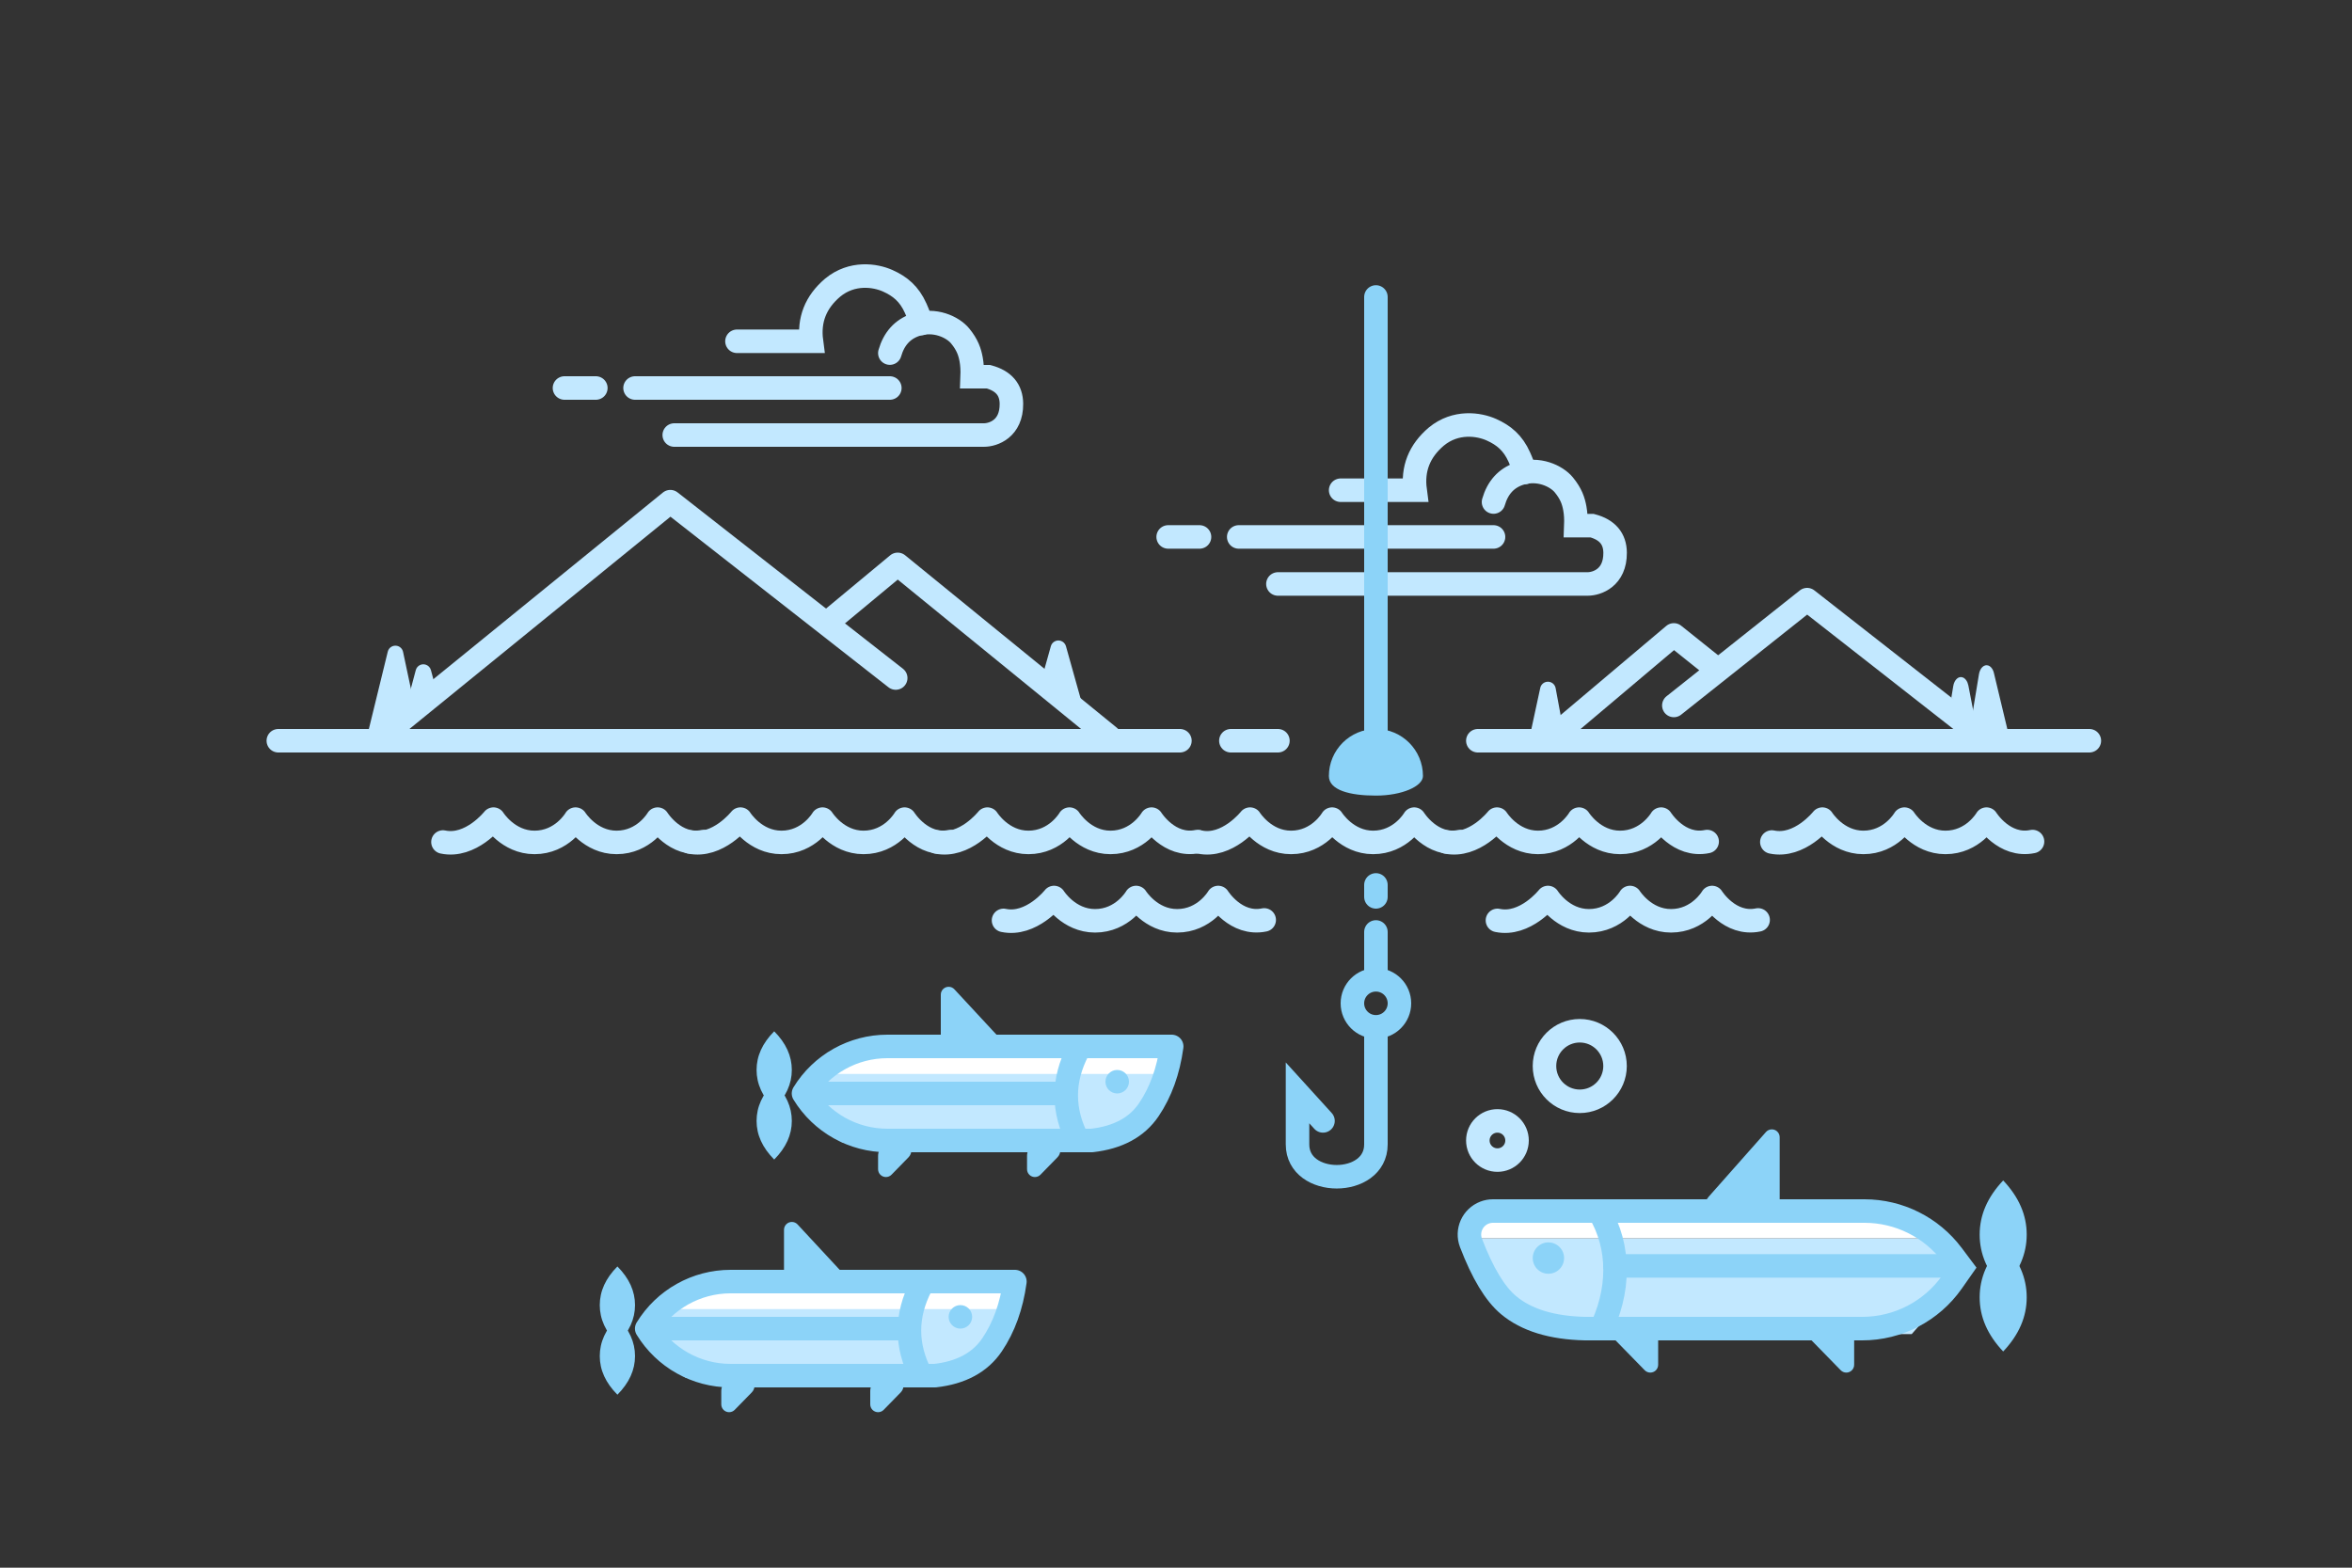 <svg width="300" height="200" viewBox="0 0 300 200" fill="none" xmlns="http://www.w3.org/2000/svg">
<rect x="0" y="0" width="300" height="200" fill="#333333" stroke="none"/>
<g clip-path="url(#clip0_5337_134)">
<path d="M253.5 94.5L230.5 76.5L213.5 90" stroke="#C2E8FF" stroke-width="3" stroke-linecap="round" stroke-linejoin="round"/>
<path d="M218.5 85L213.5 81L197.5 94.5" stroke="#C2E8FF" stroke-width="3" stroke-linecap="round" stroke-linejoin="round"/>
<path d="M266.5 94.5H188.5" stroke="#C2E8FF" stroke-width="3" stroke-linecap="round"/>
<path fill-rule="evenodd" clip-rule="evenodd" d="M252.054 92.554L248.896 89.003L249.14 87.524C249.273 86.715 249.816 86.222 250.352 86.423C250.697 86.553 250.97 86.95 251.07 87.465L252.054 92.554Z" fill="#C2E8FF"/>
<path fill-rule="evenodd" clip-rule="evenodd" d="M256.361 94.359L254.092 94.177L251.481 91.701L252.418 86.014C252.551 85.204 253.094 84.711 253.63 84.912C253.975 85.042 254.248 85.439 254.348 85.955L256.361 94.359Z" fill="#C2E8FF"/>
<path fill-rule="evenodd" clip-rule="evenodd" d="M196.461 87.76L194.898 95L199.094 91.415L198.422 87.788C198.322 87.245 197.8 86.887 197.257 86.987C196.86 87.061 196.547 87.365 196.461 87.76Z" fill="#C2E8FF"/>
<path d="M157 94.5H163" stroke="#C2E8FF" stroke-width="3" stroke-linecap="round"/>
<path d="M35.5 94.5H150.5" stroke="#C2E8FF" stroke-width="3" stroke-linecap="round"/>
<path fill-rule="evenodd" clip-rule="evenodd" d="M51.41 83.163L52.696 89.215L46.727 94.322L49.461 83.134C49.592 82.597 50.133 82.269 50.669 82.4C51.042 82.491 51.33 82.788 51.41 83.163Z" fill="#C2E8FF"/>
<path fill-rule="evenodd" clip-rule="evenodd" d="M135.963 82.439L138.5 91.5L132.885 86.553L134.037 82.439C134.186 81.907 134.738 81.597 135.27 81.746C135.606 81.84 135.869 82.103 135.963 82.439Z" fill="#C2E8FF"/>
<path fill-rule="evenodd" clip-rule="evenodd" d="M54.966 85.491L55.801 88.621L54.853 89.368H52L53.034 85.491C53.176 84.957 53.724 84.64 54.258 84.782C54.604 84.875 54.874 85.145 54.966 85.491Z" fill="#C2E8FF"/>
<path d="M48 94.5L85.5 64L114.25 86.5" stroke="#C2E8FF" stroke-width="3" stroke-linecap="round" stroke-linejoin="round"/>
<path d="M105.5 79.472L114.5 72L141.5 94" stroke="#C2E8FF" stroke-width="3" stroke-linecap="round" stroke-linejoin="round"/>
<path d="M94 43.54H103.5C103.139 40.814 104.041 38.533 106.204 36.697C108.688 34.651 111.637 35.109 113.22 35.816C114.804 36.522 115.98 37.492 116.796 39.323C117.141 40.094 117.376 40.746 117.5 41.28" stroke="#C2E8FF" stroke-width="3" stroke-linecap="round"/>
<path d="M113.5 45.047C114.028 43.212 115.111 42.012 116.75 41.447C119.209 40.6 121.54 41.728 122.471 42.863C123.402 43.998 123.698 44.91 123.873 45.861C123.99 46.496 124.033 47.229 124 48.062H126.082C128.018 48.578 128.994 49.73 129.008 51.517C129.032 54.706 126.695 55.5 125.5 55.5H86" stroke="#C2E8FF" stroke-width="3" stroke-linecap="round"/>
<path d="M81 49.5H113.5" stroke="#C2E8FF" stroke-width="3" stroke-linecap="round"/>
<path d="M72 49.5H76" stroke="#C2E8FF" stroke-width="3" stroke-linecap="round"/>
<path d="M171 62.54H180.5C180.139 59.814 181.041 57.533 183.204 55.697C185.688 53.651 188.637 54.109 190.22 54.816C191.804 55.522 192.98 56.492 193.796 58.323C194.141 59.094 194.376 59.746 194.5 60.28" stroke="#C2E8FF" stroke-width="3" stroke-linecap="round"/>
<path d="M190.5 64.047C191.028 62.212 192.111 61.012 193.75 60.447C196.209 59.6 198.54 60.728 199.471 61.863C200.402 62.998 200.698 63.91 200.873 64.861C200.99 65.496 201.033 66.229 201 67.062H203.082C205.018 67.578 205.994 68.73 206.008 70.517C206.032 73.706 203.695 74.5 202.5 74.5H163" stroke="#C2E8FF" stroke-width="3" stroke-linecap="round"/>
<path d="M158 68.5H190.5" stroke="#C2E8FF" stroke-width="3" stroke-linecap="round"/>
<path d="M149 68.5H153" stroke="#C2E8FF" stroke-width="3" stroke-linecap="round"/>
<path d="M175.5 118.895V124.92" stroke="#8CD3F8" stroke-width="3" stroke-linecap="round"/>
<path d="M175.5 112.895V114.42" stroke="#8CD3F8" stroke-width="3" stroke-linecap="round"/>
<path d="M175.5 37.886V93.421" stroke="#8CD3F8" stroke-width="3" stroke-linecap="round"/>
<path d="M175.5 131C177.157 131 178.5 129.657 178.5 128C178.5 126.343 177.157 125 175.5 125C173.843 125 172.5 126.343 172.5 128C172.5 129.657 173.843 131 175.5 131Z" stroke="#8CD3F8" stroke-width="3"/>
<path d="M175.5 131.5C175.5 137.5 175.5 142.333 175.5 146C175.5 151.5 165.5 151.5 165.5 146C165.5 142.333 165.5 140.141 165.5 139.424L168.75 143" stroke="#8CD3F8" stroke-width="3" stroke-linecap="round"/>
<path fill-rule="evenodd" clip-rule="evenodd" d="M175.5 101.5C178.814 101.5 181.5 100.314 181.5 99C181.5 95.686 178.814 93 175.5 93C172.186 93 169.5 95.686 169.5 99C169.5 100.814 172.186 101.5 175.5 101.5Z" fill="#8CD3F8"/>
<path d="M89.751 107.361C86.129 108.115 83.881 104.5 83.881 104.5H83.876C83.876 104.5 82.162 107.473 78.64 107.473C75.265 107.473 73.413 104.5 73.413 104.5H73.407C73.407 104.5 71.695 107.473 68.174 107.473C64.797 107.473 62.947 104.5 62.947 104.5H62.941C62.941 104.5 60.044 108.174 56.5 107.421" stroke="#C2E8FF" stroke-width="3" stroke-linecap="round" stroke-linejoin="round"/>
<path d="M121.251 107.361C117.629 108.115 115.381 104.5 115.381 104.5H115.377C115.377 104.5 113.662 107.473 110.14 107.473C106.765 107.473 104.913 104.5 104.913 104.5H104.907C104.907 104.5 103.196 107.473 99.674 107.473C96.297 107.473 94.447 104.5 94.447 104.5H94.441C94.441 104.5 91.544 108.174 88 107.421" stroke="#C2E8FF" stroke-width="3" stroke-linecap="round" stroke-linejoin="round"/>
<path d="M152.751 107.361C149.129 108.115 146.881 104.5 146.881 104.5H146.877C146.877 104.5 145.162 107.473 141.64 107.473C138.265 107.473 136.413 104.5 136.413 104.5H136.407C136.407 104.5 134.696 107.473 131.174 107.473C127.798 107.473 125.947 104.5 125.947 104.5H125.941C125.941 104.5 123.044 108.174 119.5 107.421" stroke="#C2E8FF" stroke-width="3" stroke-linecap="round" stroke-linejoin="round"/>
<path d="M186.251 107.361C182.629 108.115 180.381 104.5 180.381 104.5H180.377C180.377 104.5 178.662 107.473 175.14 107.473C171.765 107.473 169.913 104.5 169.913 104.5H169.907C169.907 104.5 168.196 107.473 164.674 107.473C161.298 107.473 159.447 104.5 159.447 104.5H159.441C159.441 104.5 156.544 108.174 153 107.421" stroke="#C2E8FF" stroke-width="3" stroke-linecap="round" stroke-linejoin="round"/>
<path d="M217.751 107.361C214.129 108.115 211.881 104.5 211.881 104.5H211.877C211.877 104.5 210.162 107.473 206.64 107.473C203.265 107.473 201.413 104.5 201.413 104.5H201.407C201.407 104.5 199.696 107.473 196.174 107.473C192.798 107.473 190.947 104.5 190.947 104.5H190.941C190.941 104.5 188.044 108.174 184.5 107.421" stroke="#C2E8FF" stroke-width="3" stroke-linecap="round" stroke-linejoin="round"/>
<path d="M161.251 117.361C157.629 118.115 155.381 114.5 155.381 114.5H155.377C155.377 114.5 153.662 117.473 150.14 117.473C146.765 117.473 144.913 114.5 144.913 114.5H144.907C144.907 114.5 143.196 117.473 139.674 117.473C136.298 117.473 134.447 114.5 134.447 114.5H134.441C134.441 114.5 131.544 118.174 128 117.421" stroke="#C2E8FF" stroke-width="3" stroke-linecap="round" stroke-linejoin="round"/>
<path d="M259.251 107.361C255.629 108.115 253.381 104.5 253.381 104.5H253.377C253.377 104.5 251.662 107.473 248.14 107.473C244.765 107.473 242.913 104.5 242.913 104.5H242.907C242.907 104.5 241.196 107.473 237.674 107.473C234.298 107.473 232.447 104.5 232.447 104.5H232.441C232.441 104.5 229.544 108.174 226 107.421" stroke="#C2E8FF" stroke-width="3" stroke-linecap="round" stroke-linejoin="round"/>
<path d="M224.251 117.361C220.629 118.115 218.381 114.5 218.381 114.5H218.377C218.377 114.5 216.662 117.473 213.14 117.473C209.765 117.473 207.913 114.5 207.913 114.5H207.907C207.907 114.5 206.196 117.473 202.674 117.473C199.298 117.473 197.447 114.5 197.447 114.5H197.441C197.441 114.5 194.544 118.174 191 117.421" stroke="#C2E8FF" stroke-width="3" stroke-linecap="round" stroke-linejoin="round"/>
<path fill-rule="evenodd" clip-rule="evenodd" d="M187.475 155.869H242.724L246.124 158H187.136V156.941L187.475 155.869Z" fill="white"/>
<path d="M191 148C192.381 148 193.5 146.881 193.5 145.5C193.5 144.119 192.381 143 191 143C189.619 143 188.5 144.119 188.5 145.5C188.5 146.881 189.619 148 191 148Z" stroke="#C2E8FF" stroke-width="3"/>
<path d="M201.5 140.5C203.985 140.5 206 138.485 206 136C206 133.515 203.985 131.5 201.5 131.5C199.015 131.5 197 133.515 197 136C197 138.485 199.015 140.5 201.5 140.5Z" stroke="#C2E8FF" stroke-width="3"/>
<path fill-rule="evenodd" clip-rule="evenodd" d="M186.781 158H246.151L248.432 160L249.528 163.736L243.838 170.203H197.884L193.13 167.916L190.064 165.149L186.781 158Z" fill="#C2E8FF"/>
<path fill-rule="evenodd" clip-rule="evenodd" d="M190.428 154.5H237.814C242.222 154.5 246.373 156.577 249.017 160.105L250.25 161.75L248.998 163.536C246.377 167.274 242.099 169.5 237.534 169.5H202.166C197.932 169.403 194.679 168.401 192.408 166.496C190.689 165.054 189.095 162.412 187.626 158.571C187.034 157.024 187.809 155.29 189.357 154.698C189.699 154.567 190.062 154.5 190.428 154.5Z" stroke="#8CD3F8" stroke-width="3"/>
<path fill-rule="evenodd" clip-rule="evenodd" d="M252.508 157.508C252.508 155.026 253.488 152.737 255.508 150.597C257.528 152.737 258.508 155.026 258.508 157.508C258.508 159.989 257.528 162.279 255.508 164.418C253.488 162.279 252.508 159.989 252.508 157.508Z" fill="#8CD3F8"/>
<path fill-rule="evenodd" clip-rule="evenodd" d="M252.508 165.508C252.508 167.989 253.488 170.278 255.508 172.418C257.528 170.278 258.508 167.989 258.508 165.508C258.508 163.026 257.528 160.737 255.508 158.597C253.488 160.737 252.508 163.026 252.508 165.508Z" fill="#8CD3F8"/>
<path fill-rule="evenodd" clip-rule="evenodd" d="M227 145.081V154C227 155.105 226.104 156 225 156H219.441C218.336 156 217.441 155.105 217.441 154C217.441 153.512 217.62 153.04 217.943 152.674L225.251 144.418C225.617 144.005 226.249 143.966 226.663 144.332C226.877 144.522 227 144.795 227 145.081Z" fill="#8CD3F8"/>
<path fill-rule="evenodd" clip-rule="evenodd" d="M211.5 174.111V170C211.5 168.895 210.605 168 209.5 168H207.317C206.344 168 205.556 168.789 205.556 169.762C205.556 170.222 205.735 170.663 206.057 170.992L209.785 174.809C210.17 175.204 210.804 175.212 211.199 174.826C211.391 174.638 211.5 174.38 211.5 174.111Z" fill="#8CD3F8"/>
<path fill-rule="evenodd" clip-rule="evenodd" d="M236.5 174.111V170C236.5 168.895 235.605 168 234.5 168H232.317C231.344 168 230.556 168.789 230.556 169.762C230.556 170.222 230.735 170.663 231.057 170.992L234.785 174.809C235.17 175.204 235.804 175.212 236.199 174.826C236.391 174.638 236.5 174.38 236.5 174.111Z" fill="#8CD3F8"/>
<path d="M204 154.597C205.333 156.866 206 159.333 206 162C206 164.667 205.333 167.333 204 170" stroke="#8CD3F8" stroke-width="3"/>
<path d="M206 161.5H249.5" stroke="#8CD3F8" stroke-width="3" stroke-linecap="round"/>
<path d="M197.5 162.5C198.605 162.5 199.5 161.605 199.5 160.5C199.5 159.395 198.605 158.5 197.5 158.5C196.395 158.5 195.5 159.395 195.5 160.5C195.5 161.605 196.395 162.5 197.5 162.5Z" fill="#8CD3F8"/>
<path fill-rule="evenodd" clip-rule="evenodd" d="M103.808 137.755L108.091 133.973L149.441 132.988L147.866 138.318L103.808 137.755Z" fill="white"/>
<path fill-rule="evenodd" clip-rule="evenodd" d="M103.355 138.505C104.205 137.511 104.732 137.011 104.937 137.005C105.142 136.998 119.648 136.998 148.456 137.005L148.812 138.505L146.264 143.418L138.86 145.792C126.273 145.833 116.814 145.922 110.483 146.059L107.397 145.737L104.508 143.418L103.355 138.505Z" fill="#C2E8FF"/>
<path fill-rule="evenodd" clip-rule="evenodd" d="M149.451 133.5H113.186C108.818 133.5 104.765 135.773 102.488 139.5C104.765 143.227 108.818 145.5 113.186 145.5H139.265C142.601 145.12 145.026 143.809 146.538 141.567C148.051 139.325 149.022 136.636 149.451 133.5Z" stroke="#8CD3F8" stroke-width="3" stroke-linecap="round" stroke-linejoin="round"/>
<path fill-rule="evenodd" clip-rule="evenodd" d="M100.997 136.5C100.997 134.729 100.263 133.096 98.75 131.569C97.237 133.096 96.502 134.729 96.502 136.5C96.502 138.271 97.237 139.904 98.75 141.431C100.263 139.904 100.997 138.271 100.997 136.5Z" fill="#8CD3F8"/>
<path fill-rule="evenodd" clip-rule="evenodd" d="M100.997 143C100.997 144.771 100.263 146.404 98.75 147.931C97.237 146.404 96.502 144.771 96.502 143C96.502 141.229 97.237 139.596 98.75 138.069C100.263 139.596 100.997 141.229 100.997 143Z" fill="#8CD3F8"/>
<path fill-rule="evenodd" clip-rule="evenodd" d="M120 126.891V134H128.958L121.733 126.211C121.357 125.806 120.725 125.783 120.32 126.158C120.116 126.347 120 126.613 120 126.891Z" fill="#8CD3F8"/>
<path fill-rule="evenodd" clip-rule="evenodd" d="M131 149.163V147.5C131 146.395 131.895 145.5 133 145.5H133.988C134.683 145.5 135.246 146.063 135.246 146.758C135.246 147.087 135.117 147.402 134.888 147.637L132.715 149.862C132.329 150.257 131.696 150.265 131.301 149.879C131.109 149.691 131 149.433 131 149.163Z" fill="#8CD3F8"/>
<path fill-rule="evenodd" clip-rule="evenodd" d="M112 149.163V147.5C112 146.395 112.895 145.5 114 145.5H114.988C115.683 145.5 116.246 146.063 116.246 146.758C116.246 147.087 116.117 147.402 115.888 147.637L113.715 149.862C113.329 150.257 112.696 150.265 112.301 149.879C112.109 149.691 112 149.433 112 149.163Z" fill="#8CD3F8"/>
<path d="M137.5 134C136.5 135.917 136 137.833 136 139.75C136 141.667 136.5 143.583 137.5 145.5" stroke="#8CD3F8" stroke-width="3"/>
<path d="M135 139.5H103.5" stroke="#8CD3F8" stroke-width="3" stroke-linecap="round"/>
<path d="M142.5 139.5C141.672 139.5 141 138.828 141 138C141 137.172 141.672 136.5 142.5 136.5C143.328 136.5 144 137.172 144 138C144 138.828 143.328 139.5 142.5 139.5Z" fill="#8CD3F8"/>
<path fill-rule="evenodd" clip-rule="evenodd" d="M83.808 167.755L88.091 163.973L129.441 162.988L127.866 168.318L83.808 167.755Z" fill="white"/>
<path fill-rule="evenodd" clip-rule="evenodd" d="M83.355 168.505C84.205 167.511 84.733 167.011 84.937 167.005C85.142 166.998 99.648 166.998 128.456 167.005L128.812 168.505L126.264 173.418L118.86 175.792C106.273 175.833 96.814 175.922 90.483 176.059L87.397 175.737L84.508 173.418L83.355 168.505Z" fill="#C2E8FF"/>
<path fill-rule="evenodd" clip-rule="evenodd" d="M129.451 163.5H93.186C88.818 163.5 84.765 165.773 82.488 169.5C84.765 173.227 88.818 175.5 93.186 175.5H119.265C122.601 175.12 125.026 173.809 126.538 171.567C128.051 169.325 129.022 166.636 129.451 163.5Z" stroke="#8CD3F8" stroke-width="3" stroke-linecap="round" stroke-linejoin="round"/>
<path fill-rule="evenodd" clip-rule="evenodd" d="M80.997 166.5C80.997 164.729 80.263 163.096 78.75 161.569C77.237 163.096 76.502 164.729 76.502 166.5C76.502 168.271 77.237 169.904 78.75 171.431C80.263 169.904 80.997 168.271 80.997 166.5Z" fill="#8CD3F8"/>
<path fill-rule="evenodd" clip-rule="evenodd" d="M80.997 173C80.997 174.771 80.263 176.404 78.75 177.931C77.237 176.404 76.502 174.771 76.502 173C76.502 171.229 77.237 169.596 78.75 168.069C80.263 169.596 80.997 171.229 80.997 173Z" fill="#8CD3F8"/>
<path fill-rule="evenodd" clip-rule="evenodd" d="M100 156.891V164H108.958L101.733 156.211C101.357 155.806 100.725 155.783 100.32 156.158C100.116 156.347 100 156.613 100 156.891Z" fill="#8CD3F8"/>
<path fill-rule="evenodd" clip-rule="evenodd" d="M111 179.163V177.5C111 176.395 111.895 175.5 113 175.5H113.988C114.683 175.5 115.246 176.063 115.246 176.758C115.246 177.087 115.117 177.402 114.888 177.637L112.715 179.862C112.329 180.257 111.696 180.265 111.301 179.879C111.109 179.691 111 179.433 111 179.163Z" fill="#8CD3F8"/>
<path fill-rule="evenodd" clip-rule="evenodd" d="M92 179.163V177.5C92 176.395 92.895 175.5 94 175.5H94.988C95.683 175.5 96.246 176.063 96.246 176.758C96.246 177.087 96.118 177.402 95.888 177.637L93.715 179.862C93.329 180.257 92.696 180.265 92.301 179.879C92.109 179.691 92 179.433 92 179.163Z" fill="#8CD3F8"/>
<path d="M117.5 164C116.5 165.917 116 167.833 116 169.75C116 171.667 116.5 173.583 117.5 175.5" stroke="#8CD3F8" stroke-width="3"/>
<path d="M115 169.5H83.5" stroke="#8CD3F8" stroke-width="3" stroke-linecap="round"/>
<path d="M122.5 169.5C121.672 169.5 121 168.828 121 168C121 167.172 121.672 166.5 122.5 166.5C123.328 166.5 124 167.172 124 168C124 168.828 123.328 169.5 122.5 169.5Z" fill="#8CD3F8"/>
</g>
<defs>
<clipPath id="clip0_5337_134">
<rect width="300" height="200" fill="white"/>
</clipPath>
</defs>
</svg>
